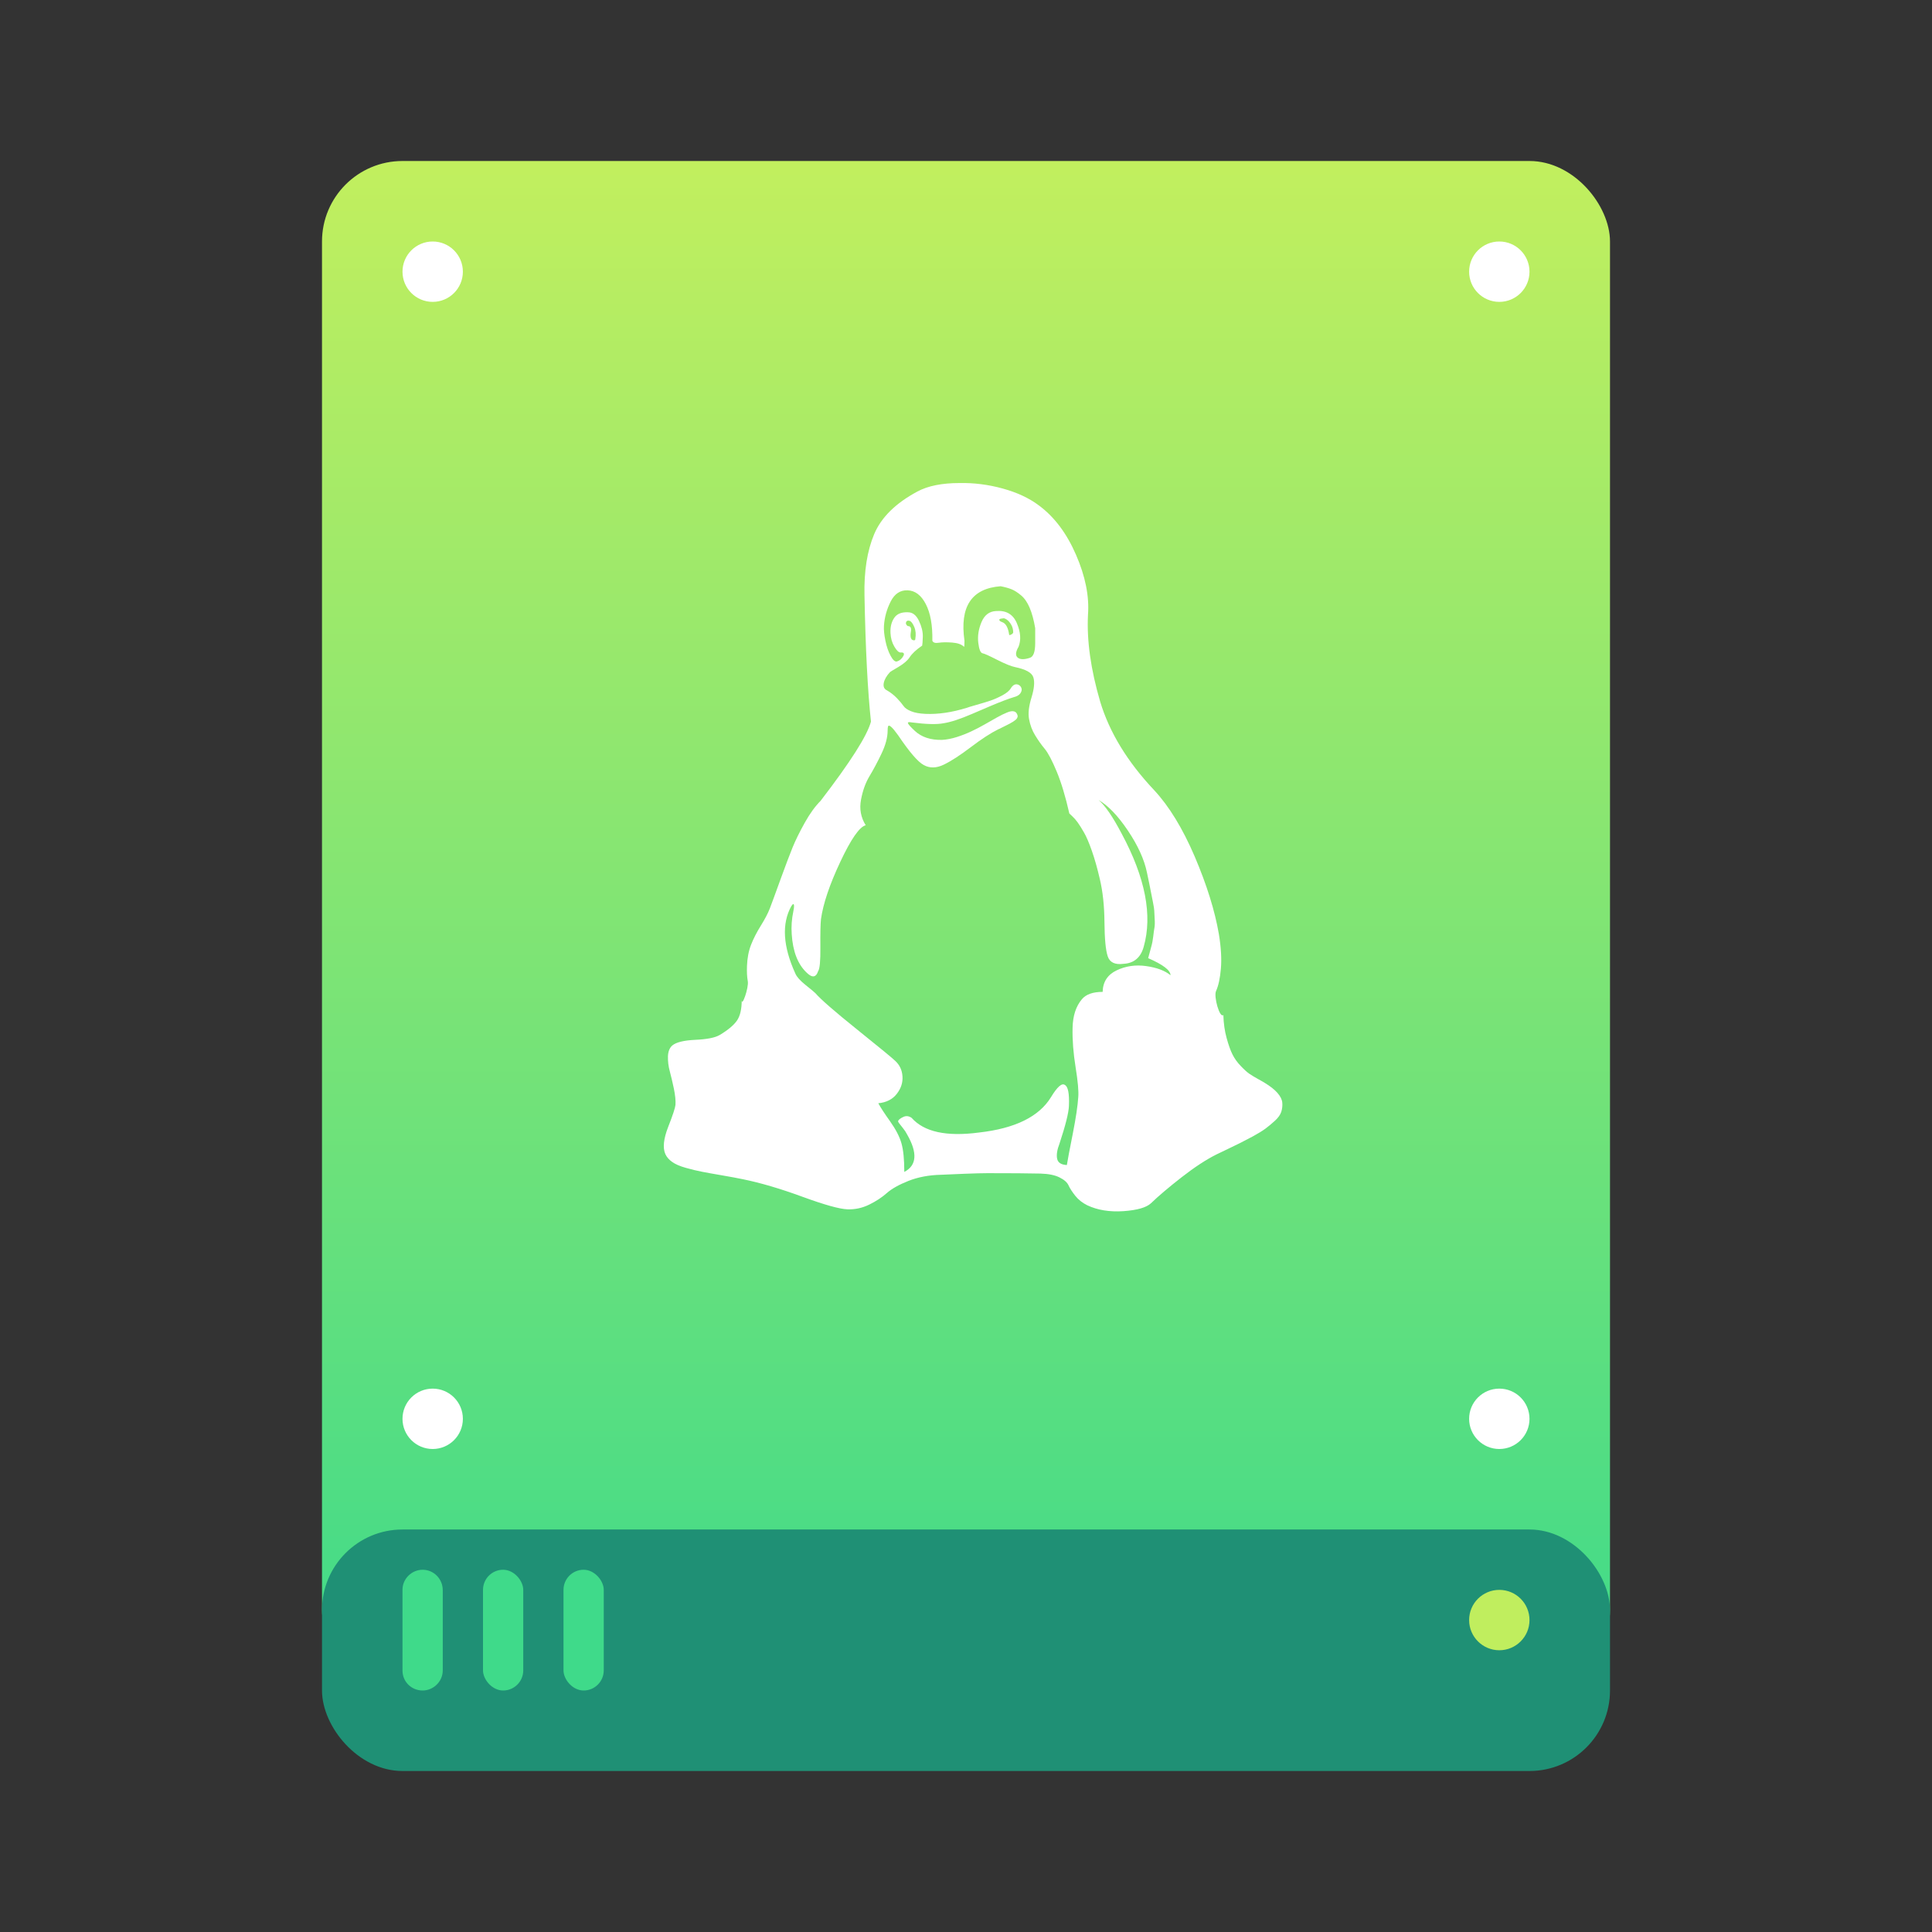<svg xmlns="http://www.w3.org/2000/svg" xmlns:xlink="http://www.w3.org/1999/xlink" width="48" height="48" version="1.1" viewBox="0 0 48 48"><rect x="0" y="0" width="48" height="48" fill="#333333" stroke="none"/><title>drive-harddisk-linux-48px</title><desc>Created with Sketch.</desc><defs><linearGradient id="linearGradient-1" x1="51.97%" x2="51.97%" y1="0%" y2="100%"><stop offset="0%" stop-color="#C2EF5E"/><stop offset="100%" stop-color="#3EDA8A"/></linearGradient></defs><g id="Page-1" fill="none" fill-rule="evenodd" stroke="none" stroke-width="1"><g id="drive-harddisk-linux-48px"><g id="Group" transform="translate(8, 4)"><rect id="Rectangle-11" width="32" height="38" x="0" y="0" fill="url(#linearGradient-1)" rx="2"/><circle id="Oval-7" cx="29.25" cy="2.75" r=".75" fill="#FFF"/><rect id="Rectangle-11" width="32" height="6" x="0" y="34" fill="#1F9075" rx="2" transform="translate(16, 37) rotate(180) translate(-16, -37)"/><circle id="Oval-7" cx="2.75" cy="2.75" r=".75" fill="#FFF"/><circle id="Oval-7" cx="2.75" cy="31.25" r=".75" fill="#FFF"/><circle id="Oval-7" cx="29.25" cy="31.25" r=".75" fill="#FFF"/><circle id="Oval-7" cx="29.25" cy="36.25" r=".75" fill="#C0EE5E"/><path id="Rectangle" fill="#3FDA8A" d="M2,35.495 C2,35.222 2.232,35 2.5,35 L2.5,35 C2.776,35 3,35.227 3,35.507 L3,36.178 L3,37.502 C3,37.777 2.768,38 2.5,38 L2.5,38 C2.224,38 2,37.784 2,37.505 L2,35.495 Z"/><rect id="Rectangle" width="1" height="3" x="4" y="35" fill="#3FDA8A" rx=".5"/><rect id="Rectangle" width="1" height="3" x="6" y="35" fill="#3FDA8A" rx=".5"/></g><path id="Page-1" fill="#FFF" d="M29.081,24.229 C29.081,24.108 28.896,23.966 28.526,23.805 C28.553,23.704 28.578,23.611 28.601,23.527 C28.625,23.443 28.642,23.355 28.652,23.265 C28.662,23.174 28.672,23.101 28.682,23.048 C28.692,22.994 28.694,22.918 28.687,22.82 C28.681,22.723 28.677,22.657 28.677,22.623 C28.677,22.59 28.665,22.516 28.642,22.401 C28.618,22.287 28.605,22.218 28.601,22.194 C28.598,22.171 28.581,22.087 28.551,21.942 C28.521,21.797 28.502,21.708 28.495,21.674 C28.428,21.351 28.27,21.004 28.021,20.634 C27.772,20.264 27.529,20.011 27.294,19.877 C27.455,20.011 27.647,20.291 27.869,20.715 C28.455,21.806 28.637,22.741 28.415,23.522 C28.341,23.791 28.172,23.933 27.91,23.946 C27.701,23.973 27.571,23.911 27.521,23.759 C27.47,23.608 27.444,23.327 27.44,22.916 C27.437,22.506 27.398,22.145 27.324,21.836 C27.263,21.573 27.198,21.341 27.127,21.139 C27.056,20.937 26.991,20.784 26.93,20.68 C26.87,20.575 26.818,20.493 26.774,20.432 C26.73,20.372 26.686,20.321 26.642,20.281 C26.599,20.24 26.573,20.217 26.567,20.21 C26.473,19.793 26.368,19.446 26.254,19.17 C26.139,18.894 26.04,18.706 25.956,18.605 C25.872,18.504 25.793,18.392 25.719,18.271 C25.644,18.15 25.594,18.016 25.567,17.867 C25.54,17.726 25.56,17.546 25.628,17.327 C25.695,17.108 25.71,16.942 25.673,16.827 C25.636,16.713 25.486,16.629 25.224,16.575 C25.123,16.555 24.973,16.494 24.774,16.393 C24.576,16.292 24.456,16.238 24.416,16.232 C24.362,16.225 24.325,16.137 24.305,15.969 C24.285,15.801 24.312,15.629 24.386,15.454 C24.46,15.279 24.581,15.188 24.749,15.181 C24.998,15.161 25.17,15.262 25.264,15.484 C25.358,15.706 25.372,15.902 25.305,16.07 C25.23,16.198 25.224,16.287 25.284,16.338 C25.345,16.388 25.446,16.39 25.587,16.343 C25.675,16.316 25.719,16.195 25.719,15.979 L25.719,15.606 C25.685,15.404 25.639,15.235 25.582,15.101 C25.525,14.966 25.454,14.863 25.37,14.793 C25.286,14.722 25.207,14.671 25.133,14.641 C25.059,14.611 24.968,14.586 24.86,14.565 C24.14,14.619 23.84,15.07 23.962,15.919 C23.962,16.02 23.958,16.07 23.951,16.07 C23.891,16.009 23.792,15.974 23.654,15.964 C23.516,15.954 23.404,15.956 23.32,15.969 C23.236,15.983 23.184,15.966 23.164,15.919 C23.171,15.535 23.117,15.232 23.002,15.01 C22.888,14.788 22.736,14.673 22.548,14.666 C22.366,14.66 22.226,14.752 22.129,14.944 C22.031,15.136 21.976,15.336 21.962,15.545 C21.955,15.646 21.967,15.77 21.998,15.919 C22.028,16.067 22.072,16.193 22.129,16.297 C22.186,16.402 22.238,16.447 22.285,16.434 C22.353,16.413 22.407,16.366 22.447,16.292 C22.474,16.232 22.45,16.205 22.376,16.211 C22.329,16.211 22.277,16.163 22.22,16.065 C22.162,15.967 22.13,15.855 22.124,15.727 C22.117,15.579 22.147,15.454 22.215,15.353 C22.282,15.252 22.396,15.205 22.558,15.212 C22.672,15.212 22.763,15.282 22.831,15.424 C22.898,15.565 22.93,15.696 22.927,15.818 C22.923,15.939 22.918,16.013 22.911,16.04 C22.763,16.141 22.659,16.238 22.598,16.333 C22.545,16.413 22.452,16.492 22.321,16.57 C22.189,16.647 22.12,16.689 22.114,16.696 C22.026,16.79 21.974,16.881 21.957,16.969 C21.94,17.056 21.966,17.117 22.033,17.15 C22.127,17.204 22.211,17.27 22.285,17.347 C22.359,17.425 22.413,17.489 22.447,17.539 C22.481,17.59 22.543,17.633 22.634,17.67 C22.725,17.708 22.844,17.729 22.992,17.736 C23.309,17.75 23.652,17.699 24.022,17.585 C24.036,17.578 24.113,17.554 24.254,17.514 C24.396,17.474 24.512,17.438 24.603,17.408 C24.694,17.378 24.793,17.334 24.901,17.277 C25.008,17.219 25.079,17.161 25.113,17.1 C25.173,17.006 25.241,16.979 25.315,17.019 C25.348,17.039 25.37,17.068 25.38,17.105 C25.39,17.142 25.38,17.182 25.35,17.226 C25.32,17.27 25.264,17.302 25.183,17.322 C25.049,17.363 24.859,17.435 24.613,17.539 C24.367,17.644 24.214,17.709 24.153,17.736 C23.857,17.864 23.622,17.941 23.447,17.968 C23.278,18.002 23.012,17.995 22.649,17.948 C22.582,17.935 22.551,17.941 22.558,17.968 C22.565,17.995 22.622,18.059 22.73,18.16 C22.898,18.315 23.123,18.389 23.406,18.382 C23.521,18.376 23.642,18.352 23.77,18.312 C23.898,18.271 24.019,18.224 24.133,18.17 C24.248,18.116 24.36,18.058 24.471,17.994 C24.583,17.93 24.684,17.872 24.774,17.822 C24.865,17.771 24.948,17.731 25.022,17.701 C25.096,17.67 25.155,17.662 25.199,17.676 C25.242,17.689 25.271,17.726 25.284,17.787 C25.284,17.8 25.281,17.815 25.274,17.832 C25.268,17.849 25.254,17.866 25.234,17.883 C25.214,17.899 25.193,17.915 25.173,17.928 C25.153,17.941 25.124,17.958 25.087,17.978 C25.05,17.999 25.02,18.014 24.997,18.024 C24.973,18.034 24.939,18.051 24.896,18.074 C24.852,18.098 24.82,18.113 24.8,18.12 C24.611,18.214 24.384,18.362 24.118,18.564 C23.852,18.766 23.628,18.911 23.447,18.998 C23.265,19.086 23.1,19.089 22.952,19.008 C22.81,18.934 22.598,18.689 22.316,18.271 C22.168,18.063 22.083,17.989 22.063,18.049 C22.056,18.069 22.053,18.103 22.053,18.15 C22.053,18.318 22.003,18.509 21.902,18.721 C21.801,18.933 21.701,19.12 21.604,19.281 C21.506,19.443 21.435,19.638 21.392,19.867 C21.348,20.096 21.387,20.308 21.508,20.503 C21.353,20.543 21.143,20.846 20.877,21.412 C20.611,21.977 20.451,22.452 20.397,22.835 C20.384,22.957 20.379,23.189 20.382,23.532 C20.385,23.876 20.367,24.074 20.326,24.128 C20.273,24.29 20.175,24.3 20.034,24.158 C19.818,23.95 19.697,23.633 19.67,23.209 C19.657,23.021 19.67,22.832 19.71,22.644 C19.737,22.516 19.734,22.455 19.7,22.462 L19.66,22.512 C19.418,22.95 19.451,23.509 19.761,24.189 C19.795,24.269 19.879,24.364 20.013,24.471 C20.148,24.579 20.229,24.646 20.256,24.673 C20.39,24.828 20.74,25.133 21.306,25.587 C21.871,26.041 22.184,26.299 22.245,26.36 C22.353,26.461 22.412,26.588 22.422,26.743 C22.432,26.898 22.385,27.043 22.28,27.177 C22.176,27.312 22.023,27.39 21.821,27.41 C21.875,27.511 21.972,27.66 22.114,27.859 C22.255,28.058 22.349,28.239 22.396,28.404 C22.444,28.569 22.467,28.807 22.467,29.116 C22.777,28.955 22.8,28.645 22.538,28.187 C22.511,28.133 22.476,28.08 22.432,28.026 C22.388,27.972 22.356,27.931 22.336,27.904 C22.316,27.878 22.309,27.857 22.316,27.844 C22.336,27.81 22.38,27.778 22.447,27.748 C22.514,27.718 22.582,27.726 22.649,27.773 C22.959,28.123 23.517,28.244 24.325,28.137 C25.22,28.036 25.816,27.743 26.112,27.258 C26.267,27.002 26.382,26.901 26.456,26.955 C26.536,26.996 26.57,27.171 26.557,27.48 C26.55,27.649 26.473,27.958 26.324,28.409 C26.264,28.564 26.244,28.69 26.264,28.788 C26.284,28.886 26.365,28.938 26.506,28.945 C26.526,28.817 26.575,28.557 26.653,28.167 C26.73,27.777 26.775,27.474 26.789,27.258 C26.802,27.117 26.78,26.869 26.723,26.516 C26.666,26.163 26.641,25.836 26.648,25.537 C26.654,25.237 26.732,25 26.88,24.825 C26.981,24.704 27.152,24.643 27.395,24.643 C27.401,24.394 27.518,24.215 27.743,24.108 C27.969,24 28.213,23.965 28.475,24.002 C28.738,24.039 28.94,24.114 29.081,24.229 L29.081,24.229 Z M22.74,15.878 C22.76,15.764 22.752,15.663 22.714,15.575 C22.677,15.488 22.639,15.437 22.598,15.424 C22.538,15.41 22.507,15.434 22.507,15.494 C22.521,15.528 22.538,15.548 22.558,15.555 C22.625,15.555 22.649,15.606 22.629,15.706 C22.608,15.841 22.635,15.908 22.709,15.908 C22.73,15.908 22.74,15.898 22.74,15.878 L22.74,15.878 Z M25.173,15.717 C25.173,15.643 25.156,15.577 25.123,15.52 C25.089,15.462 25.052,15.42 25.012,15.393 C24.971,15.367 24.941,15.356 24.921,15.363 C24.827,15.37 24.803,15.393 24.85,15.434 C24.864,15.441 24.877,15.447 24.891,15.454 C24.985,15.481 25.045,15.585 25.072,15.767 C25.072,15.787 25.099,15.781 25.153,15.747 L25.173,15.717 Z M31.737,27.152 C31.811,27.236 31.851,27.317 31.858,27.395 C31.865,27.472 31.856,27.548 31.833,27.622 C31.809,27.696 31.757,27.77 31.676,27.844 C31.595,27.918 31.516,27.984 31.439,28.041 C31.361,28.098 31.26,28.16 31.136,28.228 C31.011,28.295 30.905,28.35 30.818,28.394 C30.73,28.438 30.623,28.49 30.495,28.551 C30.367,28.611 30.276,28.655 30.222,28.682 C29.966,28.81 29.679,28.998 29.359,29.247 C29.039,29.497 28.785,29.712 28.596,29.894 C28.482,30.001 28.253,30.067 27.91,30.091 C27.566,30.114 27.267,30.065 27.011,29.944 C26.89,29.884 26.791,29.805 26.713,29.707 C26.636,29.609 26.58,29.523 26.547,29.449 C26.513,29.375 26.439,29.31 26.324,29.253 C26.21,29.195 26.052,29.163 25.85,29.157 C25.554,29.15 25.116,29.147 24.537,29.147 C24.409,29.147 24.217,29.152 23.962,29.162 C23.706,29.172 23.511,29.18 23.376,29.187 C23.08,29.194 22.812,29.244 22.573,29.338 C22.334,29.433 22.154,29.534 22.033,29.641 C21.912,29.749 21.765,29.845 21.594,29.929 C21.422,30.013 21.242,30.052 21.053,30.045 C20.858,30.038 20.485,29.934 19.933,29.732 C19.381,29.53 18.889,29.385 18.458,29.298 C18.33,29.271 18.159,29.239 17.943,29.202 C17.728,29.165 17.56,29.135 17.438,29.111 C17.317,29.088 17.184,29.056 17.04,29.015 C16.895,28.975 16.782,28.926 16.701,28.869 C16.621,28.812 16.563,28.746 16.53,28.672 C16.462,28.517 16.486,28.293 16.6,28 C16.715,27.708 16.775,27.524 16.782,27.45 C16.789,27.342 16.775,27.208 16.742,27.046 C16.708,26.885 16.674,26.742 16.641,26.617 C16.607,26.493 16.592,26.37 16.595,26.248 C16.599,26.127 16.634,26.036 16.701,25.976 C16.796,25.895 16.987,25.848 17.277,25.834 C17.566,25.821 17.768,25.781 17.883,25.713 C18.085,25.592 18.226,25.474 18.307,25.36 C18.388,25.245 18.428,25.074 18.428,24.845 C18.428,25.037 18.606,24.542 18.579,24.38 C18.559,24.273 18.553,24.145 18.559,23.997 C18.566,23.801 18.6,23.626 18.66,23.472 C18.721,23.317 18.802,23.159 18.903,22.997 C19.004,22.835 19.078,22.694 19.125,22.573 C19.179,22.432 19.268,22.189 19.392,21.846 C19.517,21.503 19.616,21.24 19.69,21.058 C19.764,20.877 19.865,20.671 19.993,20.442 C20.121,20.213 20.252,20.032 20.387,19.897 C21.127,18.934 21.545,18.278 21.639,17.928 C21.558,17.174 21.504,16.131 21.478,14.798 C21.464,14.192 21.545,13.682 21.72,13.268 C21.895,12.854 22.252,12.502 22.79,12.213 C23.053,12.071 23.403,12.001 23.84,12.001 C24.197,11.994 24.554,12.039 24.911,12.137 C25.268,12.235 25.567,12.374 25.809,12.556 C26.193,12.839 26.501,13.248 26.733,13.783 C26.966,14.318 27.065,14.815 27.031,15.272 C26.998,15.912 27.099,16.632 27.334,17.433 C27.563,18.194 28.011,18.928 28.677,19.634 C29.047,20.032 29.382,20.58 29.682,21.28 C29.981,21.981 30.182,22.623 30.283,23.209 C30.337,23.539 30.353,23.823 30.333,24.062 C30.313,24.301 30.273,24.488 30.212,24.623 C30.151,24.757 30.3,25.299 30.394,25.219 C30.4,25.427 30.427,25.617 30.475,25.789 C30.522,25.961 30.57,26.097 30.621,26.198 C30.671,26.299 30.74,26.395 30.828,26.486 C30.915,26.577 30.986,26.641 31.04,26.678 C31.094,26.715 31.166,26.758 31.257,26.809 C31.348,26.859 31.404,26.891 31.424,26.905 C31.558,26.986 31.663,27.068 31.737,27.152 Z"/></g></g></svg>
